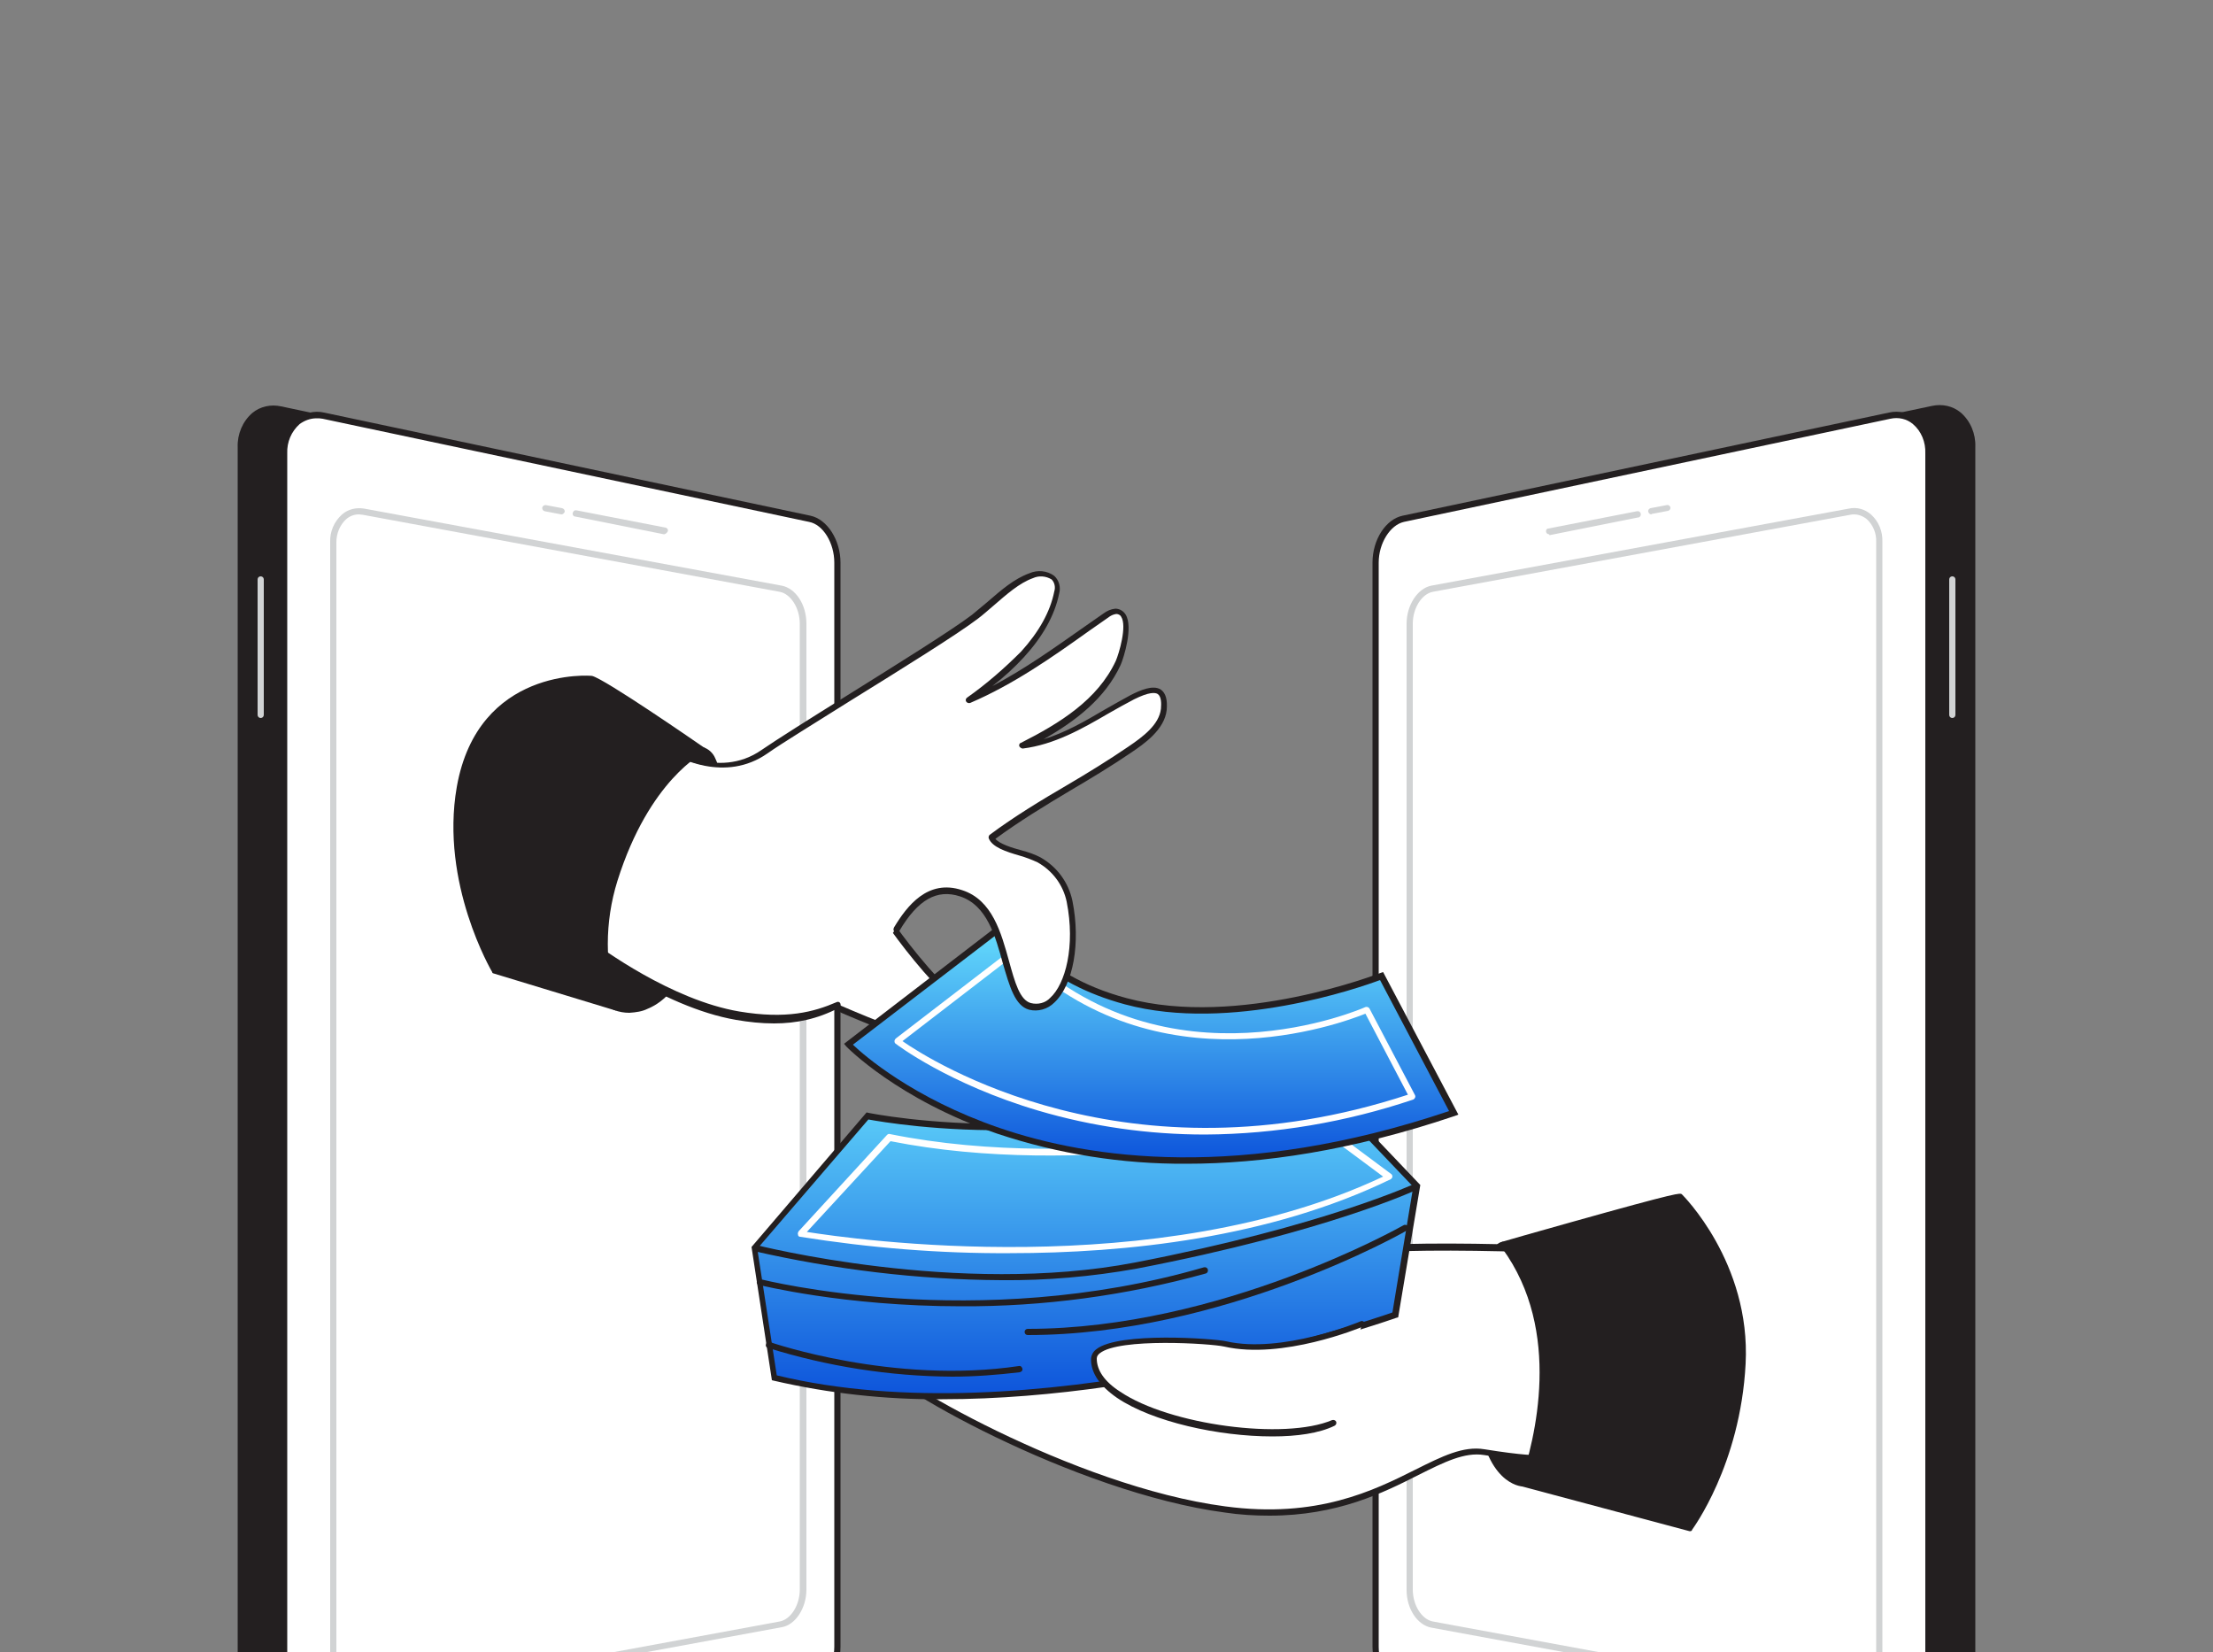 <svg width="434" height="324" viewBox="0 0 434 324" fill="none" xmlns="http://www.w3.org/2000/svg">
<rect x="0" y="0" width="434" height="324" fill="#808080" stroke="none"/>
<path d="M54.944 353.797L152.768 333.139C155.806 332.531 158.323 328.625 158.323 324.372V109.542C158.323 105.375 155.893 101.469 152.768 100.775L54.944 80.203C50.604 79.249 47.132 82.634 47.132 87.668V346.332C47.132 351.367 50.691 354.665 54.944 353.797Z" fill="#231F20"/>
<path d="M53.642 354.491C52.167 354.491 50.691 353.97 49.476 353.016C47.566 351.366 46.525 348.849 46.611 346.332V87.668C46.525 85.151 47.566 82.633 49.476 80.984C51.038 79.682 53.121 79.248 55.118 79.682L152.855 100.341C156.153 101.035 158.844 105.115 158.844 109.628V324.545C158.844 329.059 156.24 333.138 152.855 333.833L55.118 354.318C54.597 354.404 54.076 354.491 53.642 354.491ZM54.858 353.276L152.594 332.617C155.372 332.01 157.715 328.364 157.715 324.371V109.541C157.715 105.635 155.459 101.903 152.594 101.295L54.858 80.724C53.208 80.377 51.472 80.724 50.17 81.766C48.521 83.241 47.653 85.411 47.74 87.668V346.332C47.653 348.589 48.521 350.672 50.17 352.234C51.559 353.276 53.208 353.623 54.858 353.276Z" fill="#231F20"/>
<path d="M63.451 351.54L158.844 331.489C161.795 330.882 164.226 326.976 164.226 322.896V110.323C164.226 106.157 161.795 102.337 158.844 101.73L63.451 81.505C59.285 80.637 55.812 83.936 55.812 88.883V344.162C55.812 349.11 59.198 352.495 63.451 351.54Z" fill="white"/>
<path d="M62.062 352.321C60.586 352.321 59.197 351.8 58.069 350.932C56.16 349.283 55.118 346.766 55.205 344.248V88.883C55.118 86.366 56.16 83.849 58.069 82.199C59.632 80.984 61.628 80.463 63.538 80.897L158.931 101.122C162.229 101.816 164.833 105.896 164.833 110.322V322.896C164.833 327.409 162.229 331.402 158.931 332.096L63.538 352.147C63.017 352.234 62.583 352.321 62.062 352.321ZM62.062 82.026C60.847 82.026 59.718 82.46 58.764 83.154C57.114 84.63 56.246 86.713 56.333 88.883V344.162C56.246 346.332 57.114 348.502 58.764 349.89C59.979 350.932 61.628 351.279 63.277 350.932L158.67 330.881C161.361 330.274 163.618 326.715 163.618 322.896V110.322C163.618 106.503 161.448 102.858 158.67 102.337L63.277 82.112C62.843 82.026 62.496 82.026 62.062 82.026Z" fill="#231F20"/>
<path d="M70.394 334.354C69.179 334.354 68.051 333.92 67.096 333.138C65.534 331.75 64.752 329.753 64.752 327.67V106.33C64.666 104.247 65.534 102.25 67.096 100.862C68.311 99.82 69.874 99.473 71.436 99.733L153.289 114.836C156.066 115.357 158.149 118.569 158.149 122.301V311.699C158.149 315.344 155.979 318.643 153.289 319.077L71.349 334.18C71.002 334.267 70.655 334.354 70.394 334.354ZM70.394 100.862C69.44 100.862 68.572 101.209 67.877 101.816C66.662 102.945 65.968 104.594 65.968 106.33V327.67C65.881 329.406 66.575 331.055 67.79 332.184C68.659 332.965 69.96 333.312 71.089 333.052L152.941 317.948C155.111 317.514 156.847 314.737 156.847 311.699V122.301C156.847 119.263 155.111 116.486 152.941 116.052L71.176 100.948C70.915 100.948 70.655 100.862 70.394 100.862Z" fill="#D1D3D4"/>
<path d="M130.287 104.767H130.2L112.84 101.295C112.493 101.295 112.232 100.948 112.319 100.601C112.406 100.254 112.666 99.993 113.013 100.08H113.1L130.547 103.465C130.894 103.552 131.068 103.899 130.981 104.16C130.807 104.507 130.547 104.681 130.287 104.767Z" fill="#D1D3D4"/>
<path d="M110.149 100.861H110.062L106.851 100.254C106.504 100.167 106.33 99.907 106.33 99.559C106.417 99.212 106.677 99.039 107.024 99.039L110.236 99.646C110.583 99.733 110.757 99.993 110.757 100.341C110.67 100.601 110.41 100.861 110.149 100.861Z" fill="#D1D3D4"/>
<path d="M51.125 140.79C50.778 140.79 50.518 140.529 50.518 140.182V113.621C50.518 113.274 50.778 113.014 51.125 113.014C51.472 113.014 51.733 113.274 51.733 113.621V140.182C51.733 140.529 51.472 140.79 51.125 140.79Z" fill="#D1D3D4"/>
<path d="M378.969 353.797L281.232 333.138C278.194 332.531 275.677 328.625 275.677 324.372V109.542C275.677 105.375 278.107 101.469 281.232 100.775L378.969 80.116C383.309 79.162 386.781 82.547 386.781 87.581V346.245C386.868 351.366 383.309 354.665 378.969 353.797Z" fill="#231F20"/>
<path d="M380.358 354.491C379.837 354.491 379.316 354.404 378.882 354.317L281.145 333.659C277.847 332.965 275.156 328.885 275.156 324.371V109.541C275.156 105.028 277.76 101.035 281.145 100.254L378.882 79.595C380.879 79.161 382.962 79.595 384.524 80.897C386.434 82.547 387.475 85.064 387.389 87.581V346.245C387.475 348.762 386.434 351.279 384.524 352.929C383.396 353.97 381.92 354.491 380.358 354.491ZM379.143 353.276C380.792 353.623 382.528 353.276 383.83 352.234C385.479 350.759 386.434 348.589 386.347 346.332V87.668C386.434 85.411 385.566 83.328 383.83 81.765C382.528 80.724 380.792 80.29 379.143 80.724L281.406 101.382C278.628 101.99 276.285 105.635 276.285 109.628V324.545C276.285 328.451 278.541 332.183 281.406 332.791L379.143 353.276Z" fill="#231F20"/>
<path d="M370.636 351.54L275.156 331.489C272.118 330.881 269.774 326.975 269.774 322.896V110.322C269.774 106.156 272.205 102.337 275.156 101.729L370.636 81.505C374.802 80.637 378.274 83.935 378.274 88.883V344.162C378.188 349.109 374.802 352.494 370.636 351.54Z" fill="white"/>
<path d="M371.938 352.321C371.417 352.321 370.983 352.234 370.463 352.147L275.069 332.096C271.771 331.402 269.167 327.322 269.167 322.896V110.322C269.167 105.809 271.771 101.816 275.069 101.122L370.463 80.897C372.372 80.463 374.455 80.897 375.931 82.199C377.841 83.848 378.882 86.365 378.795 88.883V344.162C378.882 346.679 377.841 349.196 375.931 350.845C374.803 351.8 373.414 352.321 371.938 352.321ZM370.723 351.019C372.285 351.366 373.935 351.019 375.15 349.977C376.799 348.502 377.667 346.418 377.58 344.248V88.883C377.667 86.713 376.799 84.543 375.15 83.154C373.935 82.112 372.285 81.765 370.723 82.112L275.33 102.337C272.639 102.944 270.382 106.503 270.382 110.322V322.896C270.382 326.715 272.552 330.36 275.33 330.881L370.723 351.019Z" fill="#231F20"/>
<path d="M363.605 334.353C363.258 334.353 362.911 334.353 362.564 334.267L280.711 319.163C277.934 318.643 275.851 315.431 275.851 311.785V122.301C275.851 118.655 278.021 115.357 280.711 114.836L362.564 99.733C364.126 99.386 365.689 99.82 366.904 100.861C368.466 102.25 369.247 104.247 369.161 106.33V327.67C369.247 329.753 368.379 331.749 366.904 333.138C366.036 333.919 364.821 334.353 363.605 334.353ZM280.972 116.051C278.802 116.485 277.066 119.263 277.066 122.301V311.699C277.066 314.737 278.802 317.514 280.972 317.948L362.824 333.051C364.039 333.312 365.255 332.965 366.123 332.183C367.338 331.055 368.032 329.406 367.945 327.67V106.33C368.032 104.594 367.338 102.945 366.123 101.816C365.168 101.035 363.953 100.688 362.824 100.948L280.972 116.051Z" fill="#D1D3D4"/>
<path d="M303.8 104.767C303.453 104.767 303.192 104.507 303.192 104.16C303.192 103.899 303.366 103.639 303.626 103.639L320.986 100.254C321.334 100.167 321.681 100.34 321.768 100.688C321.854 101.035 321.681 101.382 321.334 101.469H321.247L303.887 104.941L303.8 104.767Z" fill="#D1D3D4"/>
<path d="M323.851 100.861C323.591 100.861 323.33 100.688 323.244 100.341C323.157 99.993 323.417 99.733 323.678 99.646L326.889 99.038C327.236 98.952 327.497 99.212 327.584 99.472C327.67 99.82 327.41 100.08 327.15 100.167L323.938 100.775L323.851 100.861Z" fill="#D1D3D4"/>
<path d="M382.875 140.789C382.528 140.789 382.268 140.529 382.268 140.182V113.621C382.268 113.274 382.528 113.013 382.875 113.013C383.222 113.013 383.483 113.274 383.483 113.621V140.182C383.483 140.529 383.222 140.789 382.875 140.789Z" fill="#D1D3D4"/>
<path d="M298.679 290.954C298.679 290.954 291.648 290.78 290.346 276.198C289.044 261.615 291.735 244.255 294.773 244.082C297.811 243.908 307.012 264.132 305.97 271.684C304.928 279.236 308.053 291.388 298.679 290.954Z" fill="#231F20"/>
<path d="M299.112 291.475H298.592C298.244 291.475 291.04 290.954 289.738 276.198C288.61 263.612 290.432 247.727 293.384 244.255C293.731 243.821 294.165 243.561 294.686 243.474C295.467 243.561 296.248 243.995 296.682 244.603C300.675 248.856 307.358 265.001 306.404 271.684C306.143 273.767 306.056 275.851 306.143 278.021C306.143 282.621 306.143 287.482 303.626 289.825C302.411 290.954 300.762 291.561 299.112 291.475ZM294.772 244.516C294.512 244.603 294.338 244.689 294.252 244.95C291.734 247.901 289.651 262.917 290.866 276.111C292.082 289.912 298.678 290.346 298.678 290.346C300.241 290.52 301.716 290.086 302.932 289.044C305.102 286.961 305.102 282.361 305.102 277.934C305.015 275.764 305.102 273.594 305.362 271.424C306.23 265.174 299.72 249.29 295.901 245.21C295.206 244.603 294.859 244.516 294.772 244.516Z" fill="#231F20"/>
<path d="M313.174 245.297C311.699 245.297 262.83 242.346 250.678 247.728C238.526 253.109 214.049 257.015 203.806 257.015C193.564 257.015 170.128 250.158 167.177 253.63C164.225 257.102 169.954 261.963 171.517 266.303C173.079 270.643 210.924 292.169 240.262 296.075C269.601 299.981 280.537 283.229 291.127 284.878C309.355 287.742 301.89 284.357 301.89 284.357L313.174 245.297Z" fill="white"/>
<path d="M248.942 297.203C246.078 297.203 243.127 297.03 240.262 296.596C210.75 292.69 172.558 270.99 170.996 266.389C170.388 264.827 169.52 263.438 168.565 262.049C166.569 258.924 164.486 255.8 166.743 253.196C168.565 251.026 175.683 252.154 187.227 254.15C193.39 255.192 199.727 256.32 203.806 256.32C214.135 256.32 238.266 252.414 250.418 247.12C257.709 243.908 278.801 243.04 311.525 244.602L313.174 244.689H313.956L302.585 283.923C303.626 284.444 304.147 285.051 303.973 285.659C303.8 286.266 303.539 287.308 291.04 285.312C287.221 284.704 283.228 286.7 278.194 289.218C271.337 292.69 262.309 297.203 248.942 297.203ZM170.996 253.109C169.347 253.109 168.131 253.369 167.611 253.89C165.961 255.8 167.697 258.49 169.52 261.355C170.562 262.83 171.43 264.393 172.037 266.042C173.253 269.601 210.577 291.474 240.262 295.38C258.317 297.811 269.427 292.256 277.586 288.176C282.794 285.572 286.961 283.489 291.127 284.183C298.679 285.398 301.369 285.398 302.324 285.312C302.064 285.138 301.803 284.964 301.543 284.878L301.109 284.704L312.306 245.991H311.352C279.322 244.429 257.883 245.297 250.852 248.422C238.526 253.803 214.222 257.709 203.719 257.709C199.553 257.709 193.13 256.581 186.967 255.452C181.238 254.237 174.902 253.109 170.996 253.109Z" fill="#231F20"/>
<path d="M273.68 257.796C273.68 257.796 203.893 283.055 151.813 270.209L147.907 244.689L170.128 218.823C170.128 218.823 215.698 228.458 254.324 207.799L277.847 232.537L273.68 257.796Z" fill="url(#paint0_linear_597_1192)"/>
<path d="M184.797 274.375C173.687 274.462 162.576 273.247 151.726 270.729L151.379 270.643L147.386 244.516L169.954 218.129L170.301 218.215C170.735 218.302 216.132 227.503 254.063 207.279L254.497 207.105L278.541 232.364L274.201 258.317L273.854 258.404C273.333 258.577 228.891 274.375 184.797 274.375ZM152.334 269.688C201.723 281.666 267.778 259.185 273.073 257.362L277.152 232.711L254.15 208.581C217.607 227.85 174.641 220.299 170.301 219.517L148.515 244.863L152.334 269.688Z" fill="#231F20"/>
<path d="M196.428 251.026C180.023 250.939 163.705 248.943 147.733 245.297L148.081 244.082C148.428 244.169 187.922 254.237 222.642 247.554C259.879 240.349 277.413 232.103 277.673 232.017L278.194 233.145C278.02 233.232 260.313 241.565 222.902 248.769C214.135 250.331 205.282 251.113 196.428 251.026Z" fill="#231F20"/>
<path d="M198.078 245.731C184.276 245.818 170.562 244.69 156.934 242.52C156.674 242.52 156.5 242.346 156.5 242.086C156.414 241.912 156.5 241.652 156.587 241.478L173.947 222.556C174.121 222.382 174.294 222.295 174.555 222.382C213.702 230.281 257.275 219.431 257.709 219.257C257.883 219.17 258.056 219.257 258.23 219.344L272.812 230.194C272.986 230.281 273.073 230.541 273.073 230.715C273.073 230.888 272.899 231.149 272.726 231.236C248.942 242.78 220.732 245.731 198.078 245.731ZM158.236 241.565C167.003 242.954 226.895 251.634 271.25 230.715L257.709 220.646C253.89 221.601 212.226 231.236 174.642 223.771L158.236 241.565Z" fill="white"/>
<path d="M267.083 259.706C267.083 259.706 251.546 266.216 240.262 263.612C237.485 262.917 214.569 261.442 214.483 266.563C214.309 277.934 249.116 284.444 261.528 279.236" fill="white"/>
<path d="M249.55 281.666C238.96 281.666 226.027 278.802 219.083 274.115C215.698 271.771 213.962 269.254 213.962 266.563C213.962 265.782 214.396 265.001 215.004 264.567C219.43 261.095 238.092 262.483 240.436 263.004C251.373 265.521 266.65 259.185 266.823 259.098C267.084 258.925 267.518 259.098 267.604 259.359C267.778 259.619 267.604 260.053 267.344 260.14C267.344 260.14 267.344 260.14 267.257 260.14C266.65 260.4 251.46 266.65 240.089 264.046C237.398 263.438 219.517 262.31 215.698 265.348C215.351 265.608 215.09 265.955 215.09 266.389C215.09 268.646 216.566 270.903 219.691 272.899C229.326 279.409 251.894 282.447 261.268 278.455C261.615 278.368 261.962 278.541 262.049 278.802C262.136 279.062 262.049 279.409 261.702 279.583C258.664 281.059 254.324 281.666 249.55 281.666Z" fill="#231F20"/>
<path d="M329.492 234.62C328.538 234.273 295.033 243.995 294.686 243.995C294.338 243.995 309.355 259.619 298.592 290.867L331.402 299.634C331.402 299.634 340.69 287.221 341.818 267.431C342.946 247.64 329.492 234.62 329.492 234.62Z" fill="#231F20"/>
<path d="M331.489 300.241H331.316L298.505 291.475C298.332 291.388 298.245 291.301 298.158 291.214C298.071 291.041 298.071 290.954 298.158 290.78C301.022 282.361 306.491 261.008 294.599 244.776C294.252 244.342 294.165 244.169 294.252 243.821C294.339 243.648 294.512 243.561 294.686 243.474L298.592 242.346C326.455 234.447 329.146 233.926 329.666 234.1C329.753 234.1 329.84 234.187 329.84 234.187C329.927 234.273 343.381 247.554 342.339 267.431C341.298 287.308 331.923 299.807 331.836 299.981C331.836 300.155 331.663 300.241 331.489 300.241ZM299.373 290.52L331.316 299.026C332.704 297.03 340.43 285.138 341.384 267.344C342.339 249.116 330.795 236.53 329.319 235.055C326.976 235.315 306.664 241.131 298.939 243.301L295.641 244.255C307.359 260.574 302.324 281.666 299.373 290.52Z" fill="#231F20"/>
<path d="M188.443 256.147C165.354 256.147 149.122 251.98 148.862 251.98C148.515 251.894 148.341 251.633 148.428 251.286C148.515 250.939 148.775 250.765 149.122 250.852H149.209C149.643 250.939 191.394 261.528 236.096 248.508C236.443 248.422 236.79 248.595 236.877 248.942C236.964 249.29 236.79 249.637 236.443 249.724C220.732 254.064 204.587 256.234 188.443 256.147Z" fill="#231F20"/>
<path d="M201.549 261.789C201.202 261.789 200.942 261.529 200.942 261.181C200.942 260.834 201.202 260.574 201.549 260.574C239.481 260.574 274.896 240.436 275.243 240.263C275.503 240.089 275.937 240.176 276.111 240.436C276.284 240.697 276.197 241.131 275.937 241.304C275.937 241.304 275.937 241.304 275.85 241.304C275.503 241.565 239.828 261.789 201.549 261.789Z" fill="#231F20"/>
<path d="M186.707 269.948C174.468 269.862 162.316 267.952 150.598 264.306C150.251 264.22 150.077 263.872 150.251 263.525C150.338 263.178 150.685 263.004 151.032 263.178C151.292 263.265 175.162 271.511 199.814 267.865C200.161 267.778 200.421 268.039 200.508 268.386C200.595 268.733 200.334 268.994 199.987 269.08C195.56 269.601 191.134 269.948 186.707 269.948Z" fill="#231F20"/>
<path d="M120.652 197.557C120.652 197.557 129.592 201.463 135.321 187.054C141.05 172.645 143.828 148.688 137.838 147.039C131.849 145.39 105.809 176.464 120.652 197.557Z" fill="#231F20"/>
<path d="M123.43 198.598C122.388 198.598 121.433 198.425 120.479 198.078C120.392 198.078 120.305 197.991 120.218 197.904C111.365 185.405 116.746 168.826 124.645 157.455C129.679 150.338 135.235 145.737 137.925 146.518C138.967 146.866 139.835 147.647 140.269 148.688C143.567 155.372 140.529 175.249 135.755 187.228C133.499 192.783 130.634 196.342 126.989 197.817C125.947 198.338 124.732 198.512 123.43 198.598ZM120.999 197.123C122.909 197.73 124.905 197.644 126.728 196.862C130.027 195.474 132.804 192.088 134.887 186.88C140.009 173.947 142.265 154.938 139.401 149.209C139.141 148.428 138.533 147.82 137.752 147.56C135.842 147.039 130.634 150.945 125.6 158.15C117.875 169 112.667 185.058 120.999 197.123Z" fill="#231F20"/>
<path d="M158.931 195.213C158.931 195.213 198.078 213.528 201.55 205.89C186.447 199.987 172.732 178.461 172.732 178.461" fill="white"/>
<path d="M197.036 208.407C185.752 208.407 159.886 196.341 158.757 195.821L159.278 194.692C159.625 194.866 191.741 209.795 199.727 206.844C200.074 206.757 200.421 206.497 200.682 206.237C185.839 199.987 172.906 179.763 172.298 178.895L173.34 178.2C173.427 178.374 187.054 199.64 201.81 205.369L202.418 205.629L202.157 206.237C201.723 207.105 201.029 207.712 200.161 207.973C199.119 208.32 198.078 208.407 197.036 208.407Z" fill="#231F20"/>
<path d="M197.817 180.717L166.396 204.761C166.396 204.761 205.108 245.47 285.138 218.215L270.99 191.394C270.99 191.394 243.213 202.33 220.819 196.341C202.591 191.567 197.817 180.717 197.817 180.717Z" fill="url(#paint1_linear_597_1192)"/>
<path d="M232.711 228.197C220.125 228.284 207.539 226.287 195.561 222.295C175.944 215.524 166.049 205.282 165.962 205.195L165.528 204.674L198.078 179.676L198.425 180.37C198.512 180.457 203.373 191.047 220.993 195.734C242.953 201.636 270.469 190.873 270.729 190.786L271.25 190.613L286.006 218.562L285.312 218.823C265.001 225.68 247.467 228.197 232.711 228.197ZM167.264 204.848C169.434 206.931 179.069 215.351 195.995 221.166C213.702 227.242 243.387 231.582 284.183 217.868L270.643 192.175C266.737 193.651 241.304 202.504 220.646 196.949C204.848 192.696 199.033 184.103 197.644 181.585L167.264 204.848Z" fill="#231F20"/>
<path d="M236.356 222.468C225.246 222.468 214.222 220.906 203.633 217.781C186.012 212.573 175.77 204.761 175.683 204.674C175.51 204.587 175.423 204.414 175.423 204.153C175.423 203.98 175.51 203.806 175.683 203.633L198.946 185.752C199.206 185.578 199.553 185.578 199.727 185.839C228.892 214.656 267.431 197.643 267.778 197.47C268.038 197.383 268.386 197.47 268.559 197.73L277.5 214.743C277.586 214.917 277.586 215.09 277.5 215.264C277.413 215.437 277.326 215.524 277.152 215.611C263.959 220.038 250.244 222.381 236.356 222.468ZM176.985 204.153C182.367 207.886 221.08 232.711 276.111 214.656L267.778 198.772C263.004 200.681 226.982 214.135 199.206 187.054L176.985 204.153Z" fill="white"/>
<path d="M163.965 197.47C159.104 199.553 153.723 200.942 144.522 199.379C129.853 196.862 114.75 184.971 114.75 184.971C114.75 184.971 118.829 158.41 130.46 146.952C130.46 146.952 140.616 154.07 149.817 147.647C156.24 143.133 184.016 126.467 190.96 121.173C194.345 118.655 197.991 114.576 201.984 113.1C204.588 112.145 207.712 113.013 207.018 116.399C205.89 120.999 203.633 125.165 200.334 128.551C197.036 131.936 193.477 134.974 189.745 137.665C199.553 133.498 207.973 126.988 216.653 120.912C217.174 120.478 217.868 120.131 218.562 120.131C222.295 120.218 219.778 128.551 219.083 130.2C215.524 138.099 207.712 142.786 200.248 146.518C208.233 145.563 214.83 140.529 221.774 136.883C224.986 135.234 228.458 134.193 227.937 139.227C227.503 142.786 223.944 145.303 221.253 147.126C212.486 153.115 202.591 158.063 194.172 164.399C195.04 166.743 201.202 167.35 203.546 168.739C206.584 170.475 208.841 173.426 209.535 176.898C211.879 188.877 207.452 199.119 201.723 197.47C195.994 195.821 198.078 178.461 188.269 175.249C182.714 173.426 178.808 176.985 175.596 182.28" fill="white"/>
<path d="M151.813 200.681C149.296 200.681 146.866 200.421 144.348 199.987C129.679 197.47 114.402 185.578 114.316 185.405C114.142 185.231 114.055 185.057 114.142 184.797C114.316 183.669 118.395 157.889 130.026 146.431C130.2 146.258 130.547 146.171 130.808 146.345C130.894 146.432 140.703 153.115 149.383 147.039C152.16 145.129 158.757 140.963 165.875 136.536C175.596 130.46 186.62 123.603 190.613 120.565C191.568 119.784 192.609 118.916 193.738 117.961C196.342 115.704 198.946 113.447 201.897 112.406C203.459 111.711 205.369 111.885 206.758 112.927C207.712 113.795 208.06 115.184 207.712 116.399C206.844 120.652 204.501 124.818 200.855 128.811C198.946 130.894 196.862 132.804 194.606 134.54C201.029 131.155 206.844 126.988 212.66 122.909L216.392 120.305C217.087 119.784 217.868 119.437 218.736 119.35C219.517 119.35 220.298 119.784 220.732 120.478C222.295 122.909 220.385 128.985 219.778 130.373C216.74 136.97 210.924 141.397 204.674 144.956C208.928 143.654 212.834 141.397 216.653 139.14C218.302 138.185 220.038 137.231 221.774 136.276C223.51 135.408 226.114 134.193 227.676 135.234C228.631 135.929 228.978 137.231 228.805 139.227C228.371 143.133 224.291 145.911 221.861 147.56C218.042 150.164 213.875 152.681 209.882 155.025C204.935 157.976 199.814 161.101 195.213 164.486C195.994 165.441 198.338 166.222 200.334 166.743C201.636 167.09 202.938 167.524 204.067 168.131C207.278 169.954 209.535 172.992 210.316 176.638C211.966 184.884 210.49 193.13 206.758 196.602C205.456 197.904 203.546 198.425 201.81 197.991C199.032 197.21 197.991 193.39 196.689 188.963C195.213 183.582 193.564 177.506 188.269 175.77C183.756 174.294 180.023 176.378 176.378 182.54C176.204 182.801 175.857 182.887 175.51 182.714C175.162 182.54 175.162 182.193 175.336 181.846C177.853 177.679 181.933 172.298 188.703 174.555C194.606 176.464 196.342 182.887 197.904 188.529C199.032 192.609 199.987 196.081 202.157 196.689C203.546 197.036 205.022 196.689 205.976 195.647C208.928 192.956 210.924 185.578 209.188 176.811C208.494 173.513 206.41 170.736 203.459 169.086C202.331 168.565 201.202 168.132 199.987 167.784C197.296 167.003 194.606 166.135 193.911 164.399C193.824 164.139 193.911 163.878 194.085 163.705C198.859 160.146 204.154 156.934 209.362 153.896C213.354 151.553 217.434 149.035 221.253 146.431C224.204 144.435 227.329 142.092 227.676 138.967C227.763 137.925 227.763 136.623 227.069 136.102C226.548 135.755 225.333 135.668 222.382 137.144C220.732 138.012 218.996 138.967 217.347 139.921C212.139 142.959 206.758 145.998 200.595 146.779C200.334 146.779 200.074 146.605 199.9 146.345C199.814 146.084 199.9 145.737 200.248 145.65C207.799 141.831 215.264 137.231 218.823 129.592C219.43 128.203 221.08 122.735 219.864 120.912C219.691 120.565 219.257 120.391 218.91 120.391C218.302 120.478 217.781 120.739 217.347 121.086C216.132 121.954 214.83 122.822 213.615 123.69C206.324 128.898 198.772 134.193 190.266 137.838C190.005 137.925 189.658 137.838 189.484 137.578C189.311 137.317 189.398 136.97 189.658 136.797C193.477 134.106 196.949 131.068 200.248 127.769C203.72 123.95 205.976 119.958 206.758 115.965C207.018 115.184 206.844 114.229 206.237 113.621C205.108 112.927 203.72 112.84 202.591 113.361C199.9 114.316 197.383 116.572 194.866 118.742C193.738 119.697 192.783 120.565 191.741 121.346C187.748 124.384 176.725 131.241 166.916 137.317C159.886 141.744 153.202 145.824 150.511 147.733C142.178 153.549 132.978 148.601 130.894 147.299C120.478 157.889 116.225 181.151 115.704 184.276C117.874 185.925 131.676 196.081 144.956 198.338C154.244 199.9 159.625 198.425 164.052 196.515C164.399 196.341 164.746 196.515 164.833 196.862C164.92 197.21 164.833 197.557 164.486 197.643C160.32 199.813 156.153 200.681 151.813 200.681Z" fill="#231F20"/>
<path d="M137.838 146.952C137.838 146.952 126.988 152.073 120.652 172.471C118.048 180.63 118.048 189.397 120.652 197.556L96.956 190.352C96.956 190.352 86.8 173.426 90.099 154.417C94.178 130.981 116.052 133.064 116.052 133.064C118.656 133.585 137.838 146.952 137.838 146.952Z" fill="#231F20"/>
<path d="M120.652 198.077C120.565 198.077 120.565 198.077 120.479 198.077L96.782 190.873C96.695 190.873 96.522 190.786 96.522 190.613C96.435 190.439 86.279 173.253 89.578 154.33C93.744 130.721 115.878 132.457 116.139 132.543C118.743 133.238 136.103 145.216 138.099 146.605C138.273 146.692 138.359 146.865 138.359 147.126C138.359 147.299 138.186 147.473 138.012 147.56C137.925 147.647 127.336 152.855 121.086 172.732C118.569 180.804 118.569 189.397 121.086 197.47C121.173 197.73 121.086 198.077 120.739 198.164C120.739 198.077 120.652 198.077 120.652 198.077ZM97.39 189.918L119.871 196.775C117.614 188.79 117.701 180.283 120.218 172.385C125.687 154.938 134.28 148.601 136.884 147.039C131.068 143.046 117.961 134.106 116.052 133.672C115.271 133.585 94.699 132.023 90.706 154.591C87.668 172.037 96.348 188.009 97.39 189.918Z" fill="#231F20"/>
<defs>
<linearGradient id="paint0_linear_597_1192" x1="212.877" y1="207.799" x2="212.877" y2="273.851" gradientUnits="userSpaceOnUse">
<stop stop-color="#68E1FD"/>
<stop offset="1" stop-color="#0D54DB"/>
</linearGradient>
<linearGradient id="paint1_linear_597_1192" x1="225.767" y1="180.717" x2="225.767" y2="227.611" gradientUnits="userSpaceOnUse">
<stop stop-color="#68E1FD"/>
<stop offset="1" stop-color="#0D54DB"/>
</linearGradient>
</defs>
</svg>

